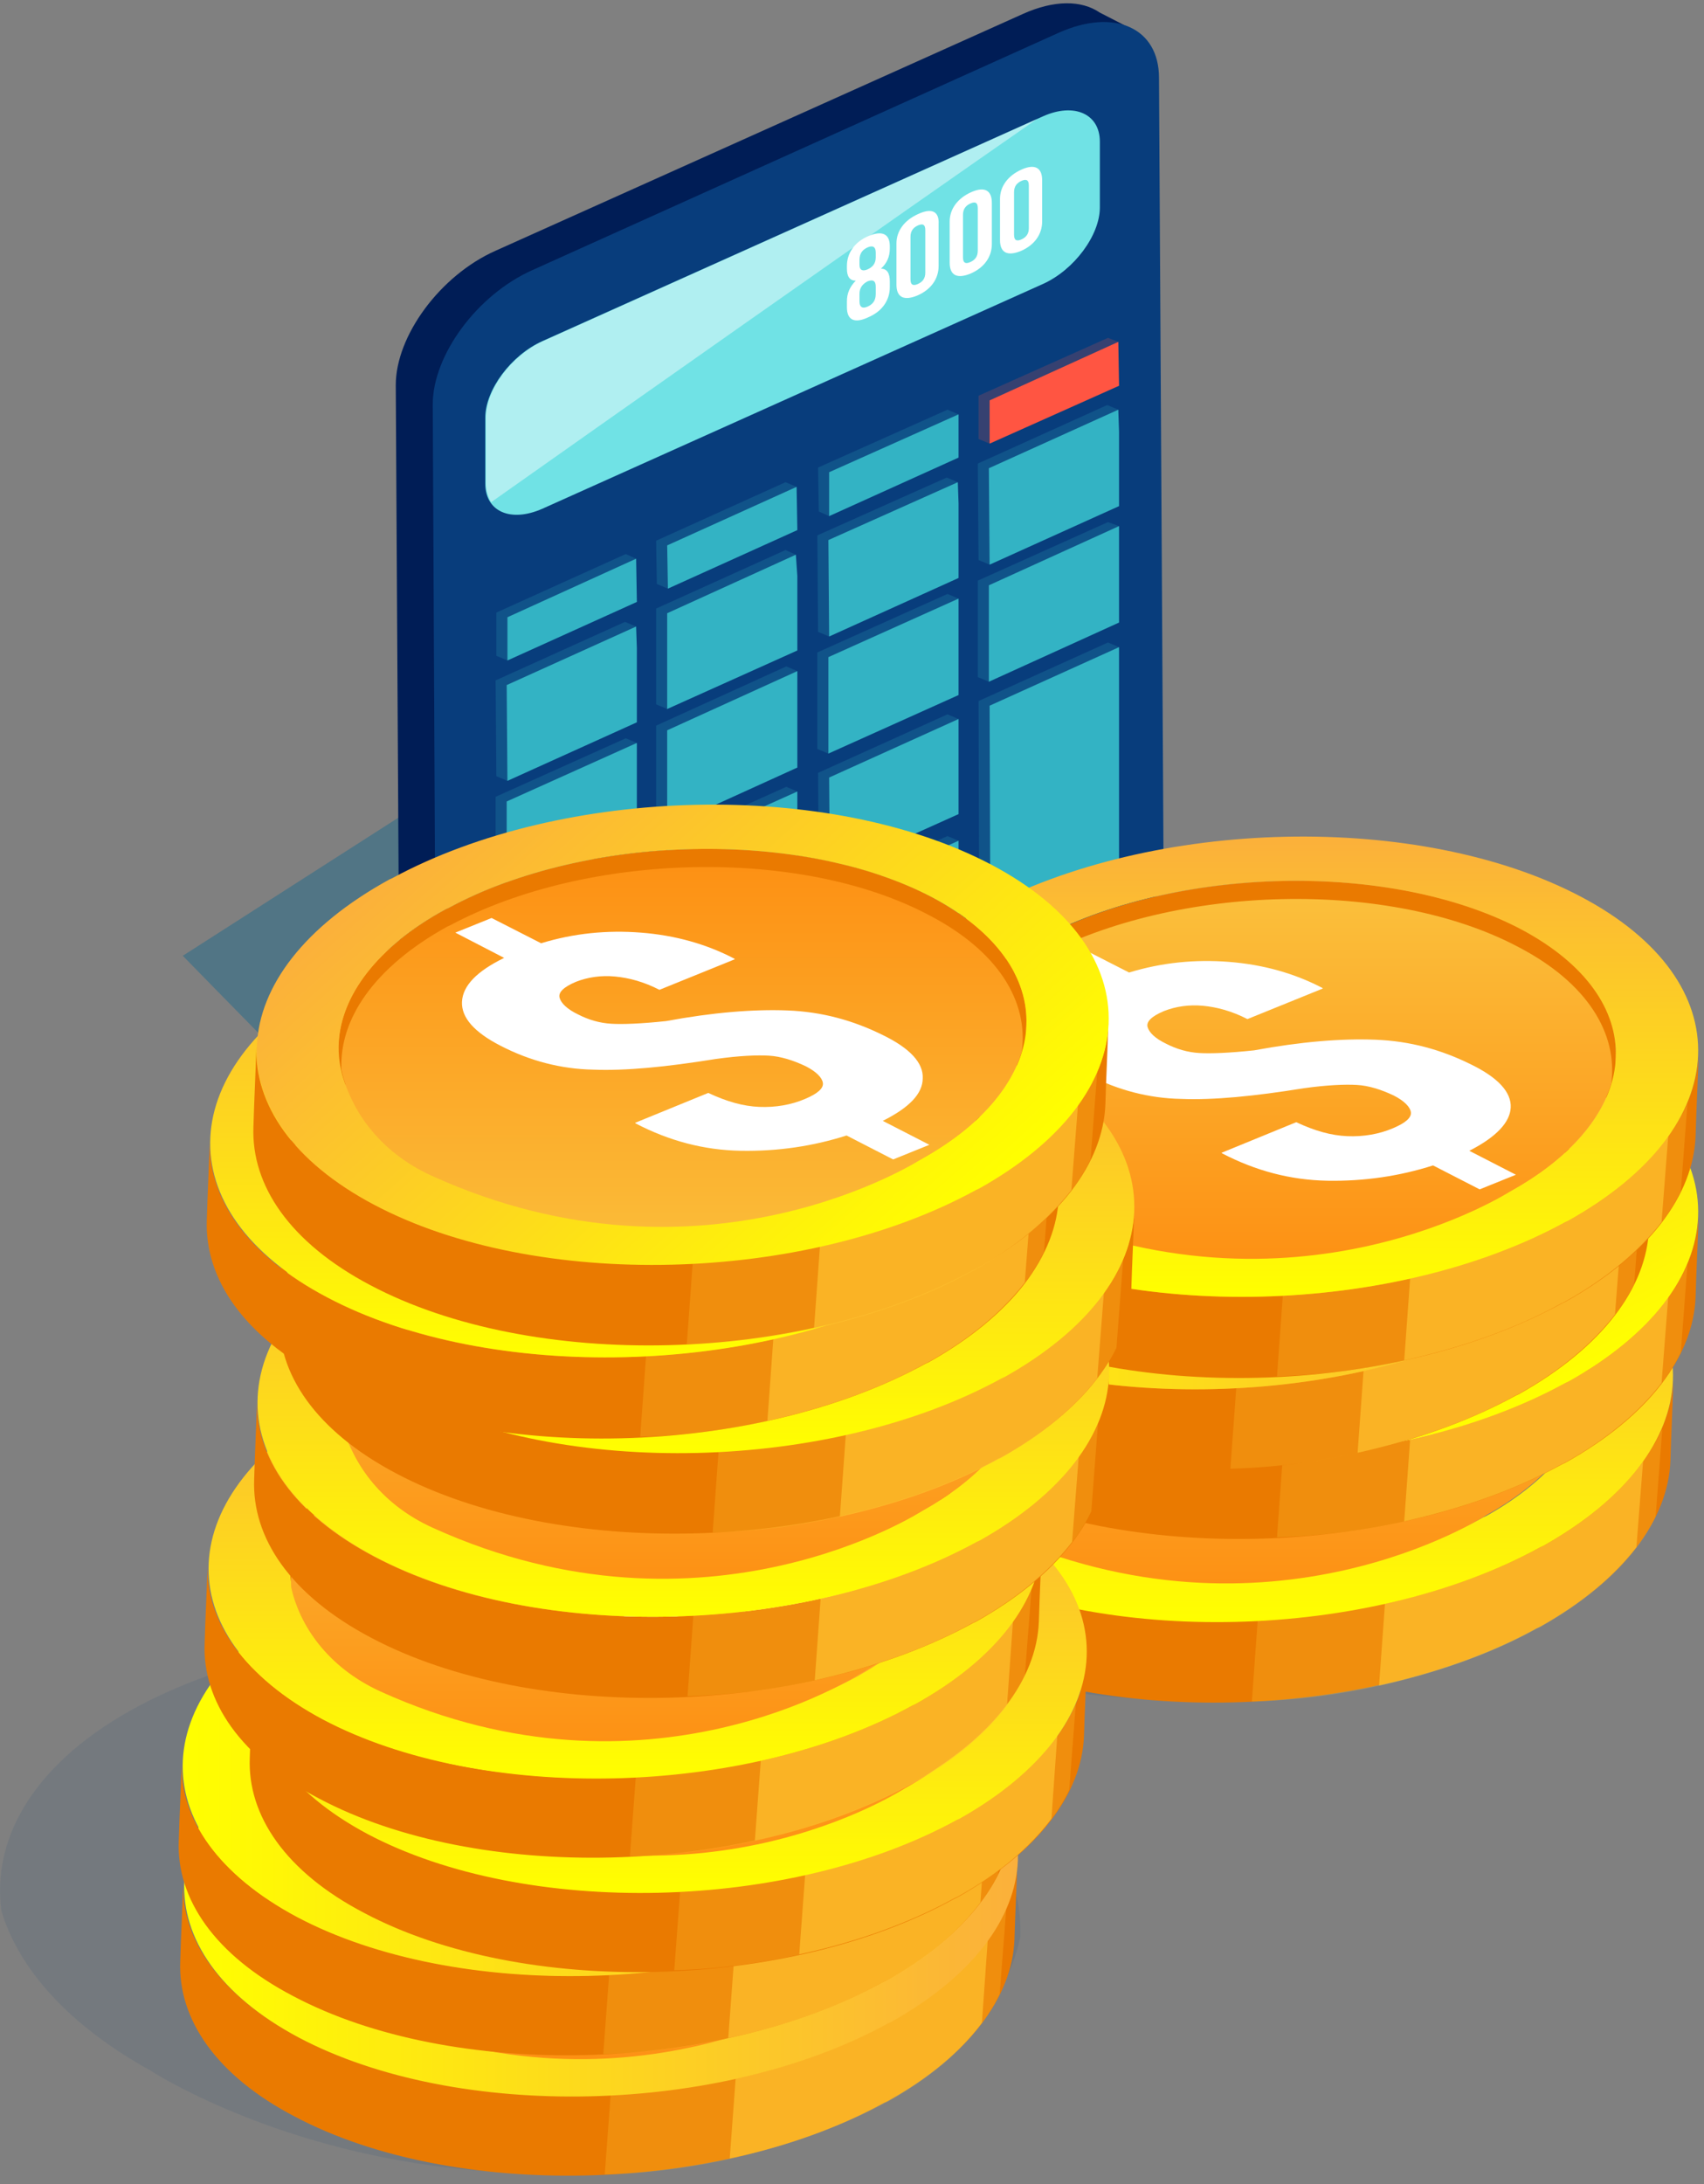<svg width="160" height="205" viewBox="0 0 160 205" fill="none" xmlns="http://www.w3.org/2000/svg">
<rect x="0" y="0" width="160" height="205" fill="#808080" stroke="none"/>
<path opacity="0.37" d="M39.385 112.062C40.566 112.936 55.635 102.51 56.121 102.323L68.343 56.935L17.164 89.711C17.164 89.711 38.135 111.188 39.385 112.062Z" fill="#00638E"/>
<path d="M96.048 1.308L46.536 23.533C41.328 25.843 37.161 31.525 37.161 36.145L37.578 108.441C37.578 110.314 38.272 111.75 39.383 112.624L43.55 114.872L96.395 90.461C101.603 88.151 105.769 82.469 105.769 77.849L106.672 2.931L103.27 1.183C101.533 -0.003 98.964 -0.003 96.048 1.308Z" fill="#001D56"/>
<path d="M99.451 3.056L50.009 25.344C44.801 27.654 40.634 33.335 40.634 37.955L40.981 110.251C40.981 114.934 45.148 116.807 50.356 114.434L99.868 92.209C107.298 89.524 109.243 84.342 109.243 79.597L108.826 7.301C108.826 2.619 104.659 0.746 99.451 3.056Z" fill="#083D7C"/>
<path d="M97.925 10.922L50.913 32.024C47.996 33.335 45.566 36.582 45.566 39.204V45.385C45.566 48.007 47.927 49.068 50.913 47.757L97.925 26.655C100.841 25.344 103.272 22.098 103.272 19.475V13.295C103.272 10.672 100.841 9.611 97.925 10.922Z" fill="#70E2E5"/>
<path d="M81.535 22.16C80.216 22.722 79.522 23.783 79.522 24.969V25.219C79.522 25.968 79.799 26.343 80.355 26.343C79.799 26.905 79.522 27.529 79.522 28.278V28.84C79.522 30.026 80.216 30.401 81.535 29.777C82.855 29.215 83.549 28.153 83.549 26.967V26.405C83.549 25.719 83.341 25.219 82.716 25.219C83.271 24.72 83.549 24.095 83.549 23.346V23.096C83.549 21.973 82.855 21.598 81.535 22.16ZM82.23 27.591C82.23 28.278 81.882 28.59 81.466 28.778C81.049 28.965 80.702 28.903 80.702 28.278V27.591C80.702 27.03 80.98 26.655 81.466 26.405C81.952 26.218 82.23 26.343 82.23 26.905V27.591ZM82.23 24.158C82.23 24.782 81.882 25.094 81.466 25.282C81.049 25.469 80.702 25.406 80.702 24.845V24.407C80.702 23.721 81.049 23.409 81.466 23.221C81.882 23.034 82.23 23.096 82.23 23.721V24.158Z" fill="white"/>
<path d="M86.188 20.1C84.938 20.662 84.174 21.66 84.174 22.847V26.718C84.174 27.904 84.868 28.278 86.188 27.716C87.438 27.154 88.132 26.156 88.132 24.969V21.036C88.201 19.85 87.507 19.475 86.188 20.1ZM86.882 25.594C86.882 26.156 86.604 26.468 86.188 26.655C85.771 26.842 85.493 26.78 85.493 26.218V22.222C85.493 21.66 85.771 21.348 86.188 21.161C86.604 20.974 86.882 21.036 86.882 21.598V25.594Z" fill="white"/>
<path d="M91.186 18.04C89.936 18.601 89.172 19.6 89.172 20.787V24.657C89.172 25.843 89.867 26.218 91.186 25.656C92.436 25.094 93.131 24.095 93.131 22.909V19.038C93.131 17.852 92.436 17.478 91.186 18.04ZM91.811 23.534C91.811 24.095 91.533 24.407 91.117 24.595C90.7 24.782 90.422 24.72 90.422 24.158V20.162C90.422 19.6 90.7 19.288 91.117 19.101C91.533 18.913 91.811 18.976 91.811 19.538V23.534Z" fill="white"/>
<path d="M95.911 15.917C94.661 16.479 93.897 17.477 93.897 18.664V22.535C93.897 23.721 94.591 24.095 95.911 23.534C97.161 22.972 97.855 21.973 97.855 20.786V16.916C97.855 15.729 97.161 15.355 95.911 15.917ZM96.605 21.411C96.605 21.973 96.327 22.285 95.911 22.472C95.494 22.659 95.216 22.597 95.216 22.035V18.039C95.216 17.477 95.494 17.165 95.911 16.978C96.327 16.791 96.605 16.853 96.605 17.415V21.411Z" fill="white"/>
<path opacity="0.45" d="M45.636 39.204V45.385C45.636 46.071 45.844 46.633 46.122 47.133C56.191 40.016 84.315 20.224 97.37 11.172L50.983 32.024C47.997 33.398 45.636 36.582 45.636 39.204Z" fill="white"/>
<g opacity="0.57">
<g opacity="0.57">
<path opacity="0.57" d="M61.606 50.754L61.675 54.812L62.717 55.249L74.8 45.697L73.758 45.26L61.606 50.754Z" fill="#33B3C4"/>
<path opacity="0.57" d="M61.605 57.122V66.112L62.647 66.549L74.73 52.065L73.758 51.628L61.605 57.122Z" fill="#33B3C4"/>
<path opacity="0.57" d="M61.605 68.11V77.163L62.647 77.6L74.869 62.99L73.827 62.553L61.605 68.11Z" fill="#33B3C4"/>
<path opacity="0.57" d="M61.605 79.348L61.744 88.275L62.786 88.65L74.869 74.291L73.827 73.854L61.605 79.348Z" fill="#33B3C4"/>
<path opacity="0.57" d="M61.605 90.773V99.888L62.647 100.262L74.869 85.716L73.827 85.279L61.605 90.773Z" fill="#33B3C4"/>
</g>
<g opacity="0.57">
<path opacity="0.57" d="M46.606 57.496V61.555L47.648 61.992L59.731 52.44L58.759 52.002L46.606 57.496Z" fill="#33B3C4"/>
<path opacity="0.57" d="M46.537 63.864L46.606 72.855L47.648 73.292L58.411 63.053L59.73 58.807L58.689 58.37L46.537 63.864Z" fill="#33B3C4"/>
<path opacity="0.57" d="M46.537 74.79V83.843L47.578 84.28L59.8 69.733L58.758 69.296L46.537 74.79Z" fill="#33B3C4"/>
<path opacity="0.57" d="M46.606 86.09L46.676 94.956L47.718 95.393L59.8 81.033L58.759 80.596L46.606 86.09Z" fill="#33B3C4"/>
<path opacity="0.57" d="M46.606 97.515L46.537 106.568L47.578 107.005L59.8 92.458L58.758 92.021L46.606 97.515Z" fill="#33B3C4"/>
</g>
<g opacity="0.57">
<path opacity="0.57" d="M76.813 43.886L76.882 48.007L77.855 48.444L90.007 38.892L88.965 38.455L76.813 43.886Z" fill="#33B3C4"/>
<path opacity="0.57" d="M76.743 50.254L76.813 59.307L77.854 59.744L89.937 45.26L88.895 44.823L76.743 50.254Z" fill="#33B3C4"/>
<path opacity="0.57" d="M76.743 61.242V70.295L77.785 70.732L90.007 56.185L88.965 55.748L76.743 61.242Z" fill="#33B3C4"/>
<path opacity="0.57" d="M76.813 72.543L76.882 81.408L77.924 81.845L90.007 67.486L88.965 67.049L76.813 72.543Z" fill="#33B3C4"/>
<path opacity="0.57" d="M76.813 83.968L76.743 93.02L77.785 93.457L90.007 78.911L88.965 78.474L76.813 83.968Z" fill="#33B3C4"/>
</g>
<g opacity="0.57">
<path opacity="0.57" d="M91.882 37.144V41.202L92.924 41.639L105.006 32.087L104.034 31.712L91.882 37.144Z" fill="#FF5542"/>
<path opacity="0.57" d="M91.812 43.512L91.882 52.564L92.923 53.001L105.006 38.455L103.964 38.018L91.812 43.512Z" fill="#33B3C4"/>
<path opacity="0.57" d="M91.812 54.5V63.552L92.854 63.989L105.075 49.38L104.034 49.006L91.812 54.5Z" fill="#33B3C4"/>
<path opacity="0.57" d="M91.882 65.8L91.951 86.215L92.993 86.652L105.076 60.743L104.034 60.306L91.882 65.8Z" fill="#33B3C4"/>
</g>
</g>
<path d="M62.646 51.191L62.715 55.249L74.868 49.755L74.798 45.697L62.646 51.191Z" fill="#33B3C4"/>
<path d="M62.645 57.559V66.549L74.867 61.055V54.063L74.728 52.065L62.645 57.559Z" fill="#33B3C4"/>
<path d="M62.645 77.6L74.867 72.043V62.99L62.645 68.547V77.6Z" fill="#33B3C4"/>
<path d="M62.784 88.65L74.867 83.219V74.291L62.645 79.785L62.784 88.65Z" fill="#33B3C4"/>
<path d="M62.645 100.263L74.867 94.769V85.716L62.645 91.21V100.263Z" fill="#33B3C4"/>
<path d="M47.648 57.934V61.992L59.8 56.498L59.73 52.44L47.648 57.934Z" fill="#33B3C4"/>
<path d="M47.577 64.302L47.646 73.292L59.798 67.798V60.805L59.729 58.808L47.577 64.302Z" fill="#33B3C4"/>
<path d="M47.577 84.28L59.798 78.786V69.733L47.577 75.227V84.28Z" fill="#33B3C4"/>
<path d="M47.716 95.393L59.799 89.961V81.033L47.647 86.527L47.716 95.393Z" fill="#33B3C4"/>
<path d="M47.577 107.005L59.798 101.511V92.458L47.646 97.952L47.577 107.005Z" fill="#33B3C4"/>
<path d="M77.853 44.323V48.444L90.005 42.95V38.892L77.853 44.323Z" fill="#33B3C4"/>
<path d="M77.783 50.691L77.853 59.744L90.005 54.25V47.258L89.936 45.26L77.783 50.691Z" fill="#33B3C4"/>
<path d="M77.783 70.732L90.005 65.238V56.185L77.783 61.679V70.732Z" fill="#33B3C4"/>
<path d="M77.922 81.845L90.005 76.413V67.486L77.853 72.98L77.922 81.845Z" fill="#33B3C4"/>
<path d="M77.783 93.457L90.005 87.963V78.911L77.853 84.405L77.783 93.457Z" fill="#33B3C4"/>
<path d="M92.923 37.581V41.639L105.075 36.207L105.006 32.087L92.923 37.581Z" fill="#FF5542"/>
<path d="M92.852 43.949L92.921 53.001L105.074 47.507V40.515L105.004 38.455L92.852 43.949Z" fill="#33B3C4"/>
<path d="M92.852 63.989L105.074 58.433V49.38L92.852 54.937V63.989Z" fill="#33B3C4"/>
<path d="M92.991 86.652L105.074 81.158V60.743L92.922 66.237L92.991 86.652Z" fill="#33B3C4"/>
<g opacity="0.3">
<path opacity="0.3" d="M142.056 116.38L141.64 116.193C122.057 105.642 91.225 104.955 72.754 114.757C62.893 120.001 58.518 127.181 59.49 134.361C61.157 139.917 65.879 145.286 73.795 149.781C73.795 149.781 104.905 170.009 144.14 152.279C152.056 148.72 154.834 142.789 156.014 137.357C156.431 130.053 152.611 122.186 142.056 116.38Z" fill="#003D75"/>
</g>
<path d="M140.529 117.753C128.377 111.323 108.03 111.76 95.114 118.752L94.837 118.877C88.309 122.436 84.976 127.056 84.767 131.551C84.698 132.8 84.698 134.111 84.629 135.359C84.559 136.608 84.559 137.919 84.49 139.168C84.698 134.673 88.031 130.115 94.559 126.494L94.837 126.369C107.753 119.377 128.03 118.94 140.251 125.37C146.362 128.617 149.279 132.925 149.07 137.357C149.14 134.797 149.279 132.3 149.348 129.74C149.556 125.308 146.64 120.938 140.529 117.753Z" fill="#FDA014"/>
<path d="M140.529 117.753C128.377 111.323 108.03 111.76 95.114 118.752L94.837 118.877C88.309 122.436 84.976 127.056 84.767 131.551C84.698 132.8 84.698 134.111 84.629 135.359C84.559 136.608 84.559 137.919 84.49 139.168C84.698 134.673 88.031 130.115 94.559 126.494L94.837 126.369C107.753 119.377 128.03 118.94 140.251 125.37C146.362 128.617 149.279 132.925 149.07 137.357C149.14 134.797 149.279 132.3 149.348 129.74C149.556 125.308 146.64 120.938 140.529 117.753Z" fill="#EA7A00"/>
<path d="M144.904 145.036L144.626 145.161C128.585 153.964 103.308 154.588 88.1 146.535C80.531 142.539 76.92 137.17 77.129 131.676C77.059 134.236 76.92 136.733 76.851 139.293C76.642 144.787 80.253 150.156 87.823 154.151C103.03 162.205 128.307 161.581 144.348 152.778L144.626 152.653C152.542 148.22 156.639 142.602 156.847 137.108C156.917 134.548 157.056 132.051 157.125 129.491C156.847 135.047 152.75 140.604 144.904 145.036Z" fill="#EA7A00"/>
<path opacity="0.27" d="M144.904 145.099L144.626 145.224C139.21 148.22 124.905 150.967 118.099 152.029L117.544 159.708C128.932 159.396 138.863 155.9 144.348 152.84L144.626 152.715C150.043 149.656 153.654 146.098 155.459 142.352L156.084 134.111C154.279 138.044 150.598 141.852 144.904 145.099Z" fill="#FFC431"/>
<path opacity="0.69" d="M144.904 145.099L144.627 145.224C140.321 147.596 135.321 149.344 130.044 150.53L129.488 158.209C134.835 157.023 139.905 155.275 144.279 152.84L144.557 152.715C148.585 150.468 151.571 147.908 153.654 145.224L154.279 137.17C152.265 139.979 149.14 142.726 144.904 145.099Z" fill="#FFC431"/>
<path d="M146.083 114.694C130.944 106.703 105.876 107.265 89.835 115.943L89.557 116.068C73.516 124.871 72.891 138.543 88.099 146.597C103.307 154.651 128.583 154.027 144.624 145.224L144.902 145.099C160.665 136.233 161.221 122.686 146.083 114.694ZM139.555 142.289L139.277 142.414C126.361 149.532 105.876 150.031 93.585 143.538C81.293 137.045 81.849 125.995 94.765 118.877L95.043 118.752C107.959 111.76 128.236 111.323 140.458 117.754C152.749 124.184 152.263 135.172 139.555 142.289Z" fill="url(#paint0_linear)"/>
<path d="M140.25 119.377C128.167 112.946 108.099 113.446 95.252 120.313L94.974 120.438C88.1 124.247 84.836 129.116 85.044 133.861C85.808 137.42 88.447 141.54 93.585 143.85C119.209 155.462 139.556 142.227 139.556 142.227C144.694 139.355 147.819 135.796 148.93 132.175C149.555 127.493 146.708 122.811 140.25 119.377Z" fill="url(#paint1_linear)"/>
<path d="M135.113 132.8C135.113 131.364 134.002 130.115 131.849 128.991H131.71L125.461 132.238C126.641 132.862 127.197 133.486 127.266 134.048C127.266 134.61 126.78 135.172 125.808 135.672C124.766 136.233 123.794 136.483 122.891 136.421C121.988 136.358 121.086 136.171 120.252 135.734C119.489 135.297 119.072 134.86 119.072 134.361C119.072 133.861 119.419 133.112 120.252 132.051C122.266 130.053 123.377 128.367 123.586 126.931C123.794 125.495 122.752 124.184 120.53 123.06C118.447 121.999 116.155 121.5 113.517 121.562C110.878 121.624 108.239 122.249 105.6 123.435L102.059 121.562L99.073 123.123L102.614 124.996C100.253 126.432 98.934 127.93 98.587 129.491C98.239 131.052 99.42 132.425 102.059 133.736L102.198 133.799L108.378 130.552C107.058 129.865 106.434 129.179 106.503 128.492C106.642 127.805 107.267 127.181 108.447 126.557C109.489 125.995 110.461 125.745 111.433 125.745C112.406 125.745 113.308 125.932 114.072 126.369C115.044 126.869 115.461 127.368 115.461 127.868C115.461 128.367 115.044 129.116 114.211 130.115C112.197 132.238 111.086 133.923 110.878 135.297C110.669 136.671 111.642 137.919 113.864 139.105C115.878 140.167 118.239 140.604 121.016 140.541C123.794 140.416 126.502 139.792 129.141 138.606L132.891 140.541L135.877 138.98L132.127 136.983C134.141 135.609 135.113 134.236 135.113 132.8Z" fill="white"/>
<path d="M142.892 102.333C130.74 95.902 110.393 96.339 97.477 103.332L97.199 103.457C90.672 107.015 87.339 111.635 87.13 116.13C87.061 117.379 87.061 118.69 86.991 119.939C86.922 121.187 86.922 122.498 86.853 123.747C87.061 119.252 90.394 114.694 96.921 111.073L97.199 110.948C110.115 103.956 130.392 103.519 142.614 109.95C148.725 113.196 151.641 117.504 151.433 121.936C151.503 119.377 151.641 116.879 151.711 114.32C151.919 109.95 149.003 105.579 142.892 102.333Z" fill="#FDA014"/>
<path d="M142.892 102.333C130.74 95.902 110.393 96.339 97.477 103.332L97.199 103.457C90.672 107.015 87.339 111.635 87.13 116.13C87.061 117.379 87.061 118.69 86.991 119.939C86.922 121.187 86.922 122.498 86.853 123.747C87.061 119.252 90.394 114.694 96.921 111.073L97.199 110.948C110.115 103.956 130.392 103.519 142.614 109.95C148.725 113.196 151.641 117.504 151.433 121.936C151.503 119.377 151.641 116.879 151.711 114.32C151.919 109.95 149.003 105.579 142.892 102.333Z" fill="#EA7A00"/>
<path d="M147.266 129.678L146.989 129.803C130.948 138.606 105.671 139.23 90.463 131.176C82.894 127.181 79.283 121.812 79.491 116.318C79.422 118.877 79.283 121.375 79.214 123.934C79.005 129.428 82.616 134.797 90.185 138.793C105.393 146.847 130.67 146.223 146.711 137.42L146.989 137.295C154.905 132.862 159.002 127.243 159.21 121.749C159.28 119.189 159.419 116.692 159.488 114.132C159.21 119.626 155.113 125.245 147.266 129.678Z" fill="#EA7A00"/>
<path opacity="0.27" d="M147.267 129.678L146.989 129.803C141.573 132.8 127.268 135.547 120.462 136.608L119.907 144.287C131.295 143.975 141.225 140.479 146.711 137.42L146.989 137.295C152.405 134.236 156.016 130.677 157.822 126.931L158.447 118.69C156.641 122.686 152.961 126.494 147.267 129.678Z" fill="#FFC431"/>
<path opacity="0.69" d="M147.267 129.678L146.989 129.803C142.684 132.175 137.684 133.923 132.407 135.11L131.851 142.789C137.198 141.603 142.267 139.855 146.642 137.42L146.92 137.295C150.947 135.047 153.933 132.488 156.017 129.803L156.642 121.749C154.628 124.621 151.503 127.306 147.267 129.678Z" fill="#FFC431"/>
<path d="M148.446 99.274C133.308 91.282 108.239 91.844 92.198 100.522L91.92 100.647C75.879 109.45 75.254 123.123 90.462 131.176C105.67 139.23 130.947 138.606 146.988 129.803L147.265 129.678C163.029 120.875 163.584 107.327 148.446 99.274ZM141.918 126.869L141.641 126.993C128.724 134.111 108.239 134.61 95.948 128.117C83.657 121.624 84.212 110.574 97.129 103.457L97.406 103.332C110.322 96.339 130.599 95.902 142.821 102.333C155.112 108.826 154.626 119.751 141.918 126.869Z" fill="url(#paint2_linear)"/>
<path d="M142.613 104.019C130.53 97.588 110.461 98.088 97.615 104.955L97.337 105.08C90.462 108.888 87.198 113.758 87.407 118.503C88.171 122.061 90.809 126.182 95.948 128.492C121.572 140.104 141.918 126.869 141.918 126.869C147.057 123.997 150.182 120.438 151.293 116.817C151.918 112.135 149.071 107.452 142.613 104.019Z" fill="url(#paint3_linear)"/>
<path d="M137.683 103.894L133.03 106.266C129.975 105.392 126.85 105.08 123.656 105.267C120.462 105.517 117.545 106.329 114.906 107.702L114.837 107.764L121.92 110.636C123.378 109.887 124.767 109.45 126.086 109.388C127.406 109.263 128.656 109.45 129.767 109.887C130.947 110.387 131.433 110.886 131.294 111.386C131.156 111.885 130.6 112.447 129.558 112.946C128.586 113.446 127.545 113.758 126.433 113.82C125.322 113.883 123.586 113.82 121.295 113.571C116.92 112.821 113.101 112.447 109.906 112.572C106.712 112.697 103.726 113.446 100.948 114.882C98.379 116.193 97.129 117.566 97.199 118.94C97.268 120.376 98.518 121.687 101.018 122.935L96.643 125.183L100.046 126.557L104.421 124.309C107.545 125.37 110.809 125.807 114.351 125.745C117.823 125.682 121.086 124.808 124.211 123.185L124.281 123.123L117.267 120.251C115.601 121.125 114.003 121.562 112.476 121.562C110.948 121.624 109.559 121.375 108.17 120.813C106.99 120.313 106.434 119.814 106.504 119.314C106.573 118.815 107.129 118.253 108.101 117.754C109.281 117.192 110.392 116.817 111.573 116.755C112.754 116.692 114.42 116.755 116.573 117.067C121.225 117.816 125.045 118.128 128.1 118.066C131.156 117.941 134.072 117.192 136.78 115.818C139.28 114.57 140.461 113.196 140.391 111.698C140.322 110.199 139.002 108.826 136.433 107.577L141.016 105.205L137.683 103.894Z" fill="white"/>
<path d="M138.516 95.902C126.364 89.472 106.017 89.909 93.101 96.901L92.823 97.026C86.296 100.585 82.963 105.205 82.754 109.7C82.685 110.948 82.685 112.26 82.615 113.508C82.546 114.757 82.546 116.068 82.477 117.317C82.685 112.821 86.018 108.264 92.546 104.643L92.823 104.518C105.739 97.526 126.016 97.089 138.238 103.519C144.349 106.766 147.266 111.073 147.057 115.506C147.127 112.946 147.266 110.449 147.335 107.889C147.543 103.519 144.627 99.149 138.516 95.902Z" fill="#FDA014"/>
<path d="M138.516 95.902C126.364 89.472 106.017 89.909 93.101 96.901L92.823 97.026C86.296 100.585 82.963 105.205 82.754 109.7C82.685 110.948 82.685 112.26 82.615 113.508C82.546 114.757 82.546 116.068 82.477 117.317C82.685 112.821 86.018 108.264 92.546 104.643L92.823 104.518C105.739 97.526 126.016 97.089 138.238 103.519C144.349 106.766 147.266 111.073 147.057 115.506C147.127 112.946 147.266 110.449 147.335 107.889C147.543 103.519 144.627 99.149 138.516 95.902Z" fill="#EA7A00"/>
<path d="M142.89 123.248L142.613 123.372C126.572 132.175 101.295 132.8 86.087 124.746C78.518 120.75 74.907 115.381 75.115 109.887C75.046 112.447 74.907 114.944 74.838 117.504C74.629 122.998 78.24 128.367 85.809 132.363C101.017 140.416 126.294 139.792 142.335 130.989L142.613 130.864C150.529 126.432 154.626 120.813 154.834 115.319C154.904 112.759 155.043 110.262 155.112 107.702C154.834 113.196 150.737 118.815 142.89 123.248Z" fill="#EA7A00"/>
<path opacity="0.27" d="M142.891 123.248L142.613 123.372C137.197 126.369 122.892 129.116 116.086 130.178L115.531 137.857C126.919 137.545 136.849 134.048 142.335 130.989L142.613 130.864C148.029 127.805 151.64 124.246 153.446 120.501L154.071 112.26C152.265 116.255 148.585 120.064 142.891 123.248Z" fill="#FFC431"/>
<path opacity="0.69" d="M142.891 123.248L142.613 123.372C138.308 125.745 133.308 127.493 128.031 128.679L127.475 136.358C132.822 135.172 137.891 133.424 142.266 130.989L142.544 130.864C146.572 128.617 149.558 126.057 151.641 123.372L152.266 115.319C150.182 118.191 147.127 120.875 142.891 123.248Z" fill="#FFC431"/>
<path d="M144.069 92.843C128.931 84.852 103.863 85.414 87.822 94.092L87.544 94.217C71.503 103.02 70.878 116.692 86.086 124.746C101.293 132.8 126.57 132.175 142.611 123.373L142.889 123.248C158.652 114.445 159.208 100.897 144.069 92.843ZM137.542 120.438L137.264 120.563C124.348 127.68 103.863 128.18 91.572 121.687C79.28 115.194 79.836 104.143 92.752 97.026L93.03 96.901C105.946 89.909 126.223 89.472 138.445 95.902C150.666 102.395 150.25 113.321 137.542 120.438Z" fill="url(#paint4_linear)"/>
<path d="M138.237 97.588C126.154 91.158 106.085 91.657 93.239 98.525L92.961 98.649C86.086 102.458 82.823 107.327 83.031 112.072C83.795 115.631 86.433 119.751 91.572 122.061C117.196 133.674 137.542 120.438 137.542 120.438C142.681 117.566 145.806 114.008 146.917 110.387C147.542 105.704 144.695 101.022 138.237 97.588Z" fill="url(#paint5_linear)"/>
<path d="M133.307 97.463L128.654 99.835C125.599 98.961 122.474 98.649 119.28 98.837C116.086 99.086 113.169 99.898 110.53 101.271L110.461 101.334L117.544 104.206C119.002 103.457 120.391 103.02 121.71 102.957C123.03 102.832 124.28 103.02 125.391 103.457C126.571 103.956 127.057 104.455 126.918 104.955C126.78 105.454 126.224 106.016 125.182 106.516C124.21 107.015 123.169 107.327 122.058 107.39C120.946 107.452 119.21 107.39 116.919 107.14C112.544 106.391 108.725 106.016 105.53 106.141C102.336 106.266 99.35 107.015 96.573 108.451C94.003 109.762 92.753 111.136 92.823 112.509C92.892 113.945 94.142 115.256 96.642 116.505L92.267 118.752L95.67 120.126L100.045 117.878C103.169 118.94 106.433 119.377 109.975 119.314C113.447 119.252 116.71 118.378 119.835 116.755L119.905 116.692L112.891 113.82C111.225 114.694 109.627 115.131 108.1 115.131C106.572 115.194 105.183 114.944 103.794 114.382C102.614 113.883 102.058 113.383 102.128 112.884C102.197 112.384 102.753 111.822 103.725 111.323C104.905 110.761 106.017 110.387 107.197 110.324C108.378 110.262 110.044 110.324 112.197 110.636C116.849 111.385 120.669 111.698 123.724 111.635C126.78 111.51 129.696 110.761 132.404 109.388C134.904 108.139 136.085 106.765 136.015 105.267C135.946 103.769 134.626 102.395 132.057 101.147L136.64 98.774L133.307 97.463Z" fill="white"/>
<path d="M142.892 87.224C130.74 80.794 110.393 81.231 97.477 88.223L97.199 88.348C90.672 91.907 87.339 96.527 87.13 101.022C87.061 102.27 87.061 103.581 86.991 104.83C86.922 106.079 86.922 107.39 86.853 108.638C87.061 104.143 90.394 99.586 96.921 95.965L97.199 95.84C110.115 88.848 130.392 88.41 142.614 94.841C148.725 98.088 151.641 102.395 151.433 106.828C151.503 104.268 151.641 101.771 151.711 99.211C151.919 94.841 149.003 90.471 142.892 87.224Z" fill="#FDA014"/>
<path d="M142.892 87.224C130.74 80.794 110.393 81.231 97.477 88.223L97.199 88.348C90.672 91.907 87.339 96.527 87.13 101.022C87.061 102.27 87.061 103.581 86.991 104.83C86.922 106.079 86.922 107.39 86.853 108.638C87.061 104.143 90.394 99.586 96.921 95.965L97.199 95.84C110.115 88.848 130.392 88.41 142.614 94.841C148.725 98.088 151.641 102.395 151.433 106.828C151.503 104.268 151.641 101.771 151.711 99.211C151.919 94.841 149.003 90.471 142.892 87.224Z" fill="#EA7A00"/>
<path d="M147.266 114.57L146.989 114.694C130.948 123.497 105.671 124.122 90.463 116.068C82.894 112.072 79.283 106.703 79.491 101.209C79.422 103.769 79.283 106.266 79.214 108.826C79.005 114.32 82.616 119.689 90.185 123.685C105.393 131.738 130.67 131.114 146.711 122.311L146.989 122.186C154.905 117.754 159.002 112.135 159.21 106.641C159.28 104.081 159.419 101.584 159.488 99.024C159.21 104.518 155.113 110.137 147.266 114.57Z" fill="#EA7A00"/>
<path opacity="0.27" d="M147.267 114.57L146.989 114.694C141.573 117.691 127.268 120.438 120.462 121.499L119.907 129.179C131.295 128.866 141.225 125.37 146.711 122.311L146.989 122.186C152.405 119.127 156.016 115.568 157.822 111.823L158.447 103.582C156.641 107.515 152.961 111.386 147.267 114.57Z" fill="#FFC431"/>
<path opacity="0.69" d="M147.267 114.57L146.989 114.694C142.684 117.067 137.684 118.815 132.407 120.001L131.851 127.68C137.198 126.494 142.267 124.746 146.642 122.311L146.92 122.186C150.947 119.939 153.933 117.379 156.017 114.694L156.642 106.641C154.558 109.513 151.503 112.197 147.267 114.57Z" fill="#FFC431"/>
<path d="M148.446 84.165C133.308 76.174 108.239 76.736 92.198 85.414L91.92 85.539C75.879 94.341 75.254 108.014 90.462 116.068C105.67 124.122 130.947 123.497 146.988 114.694L147.265 114.569C163.029 105.767 163.584 92.156 148.446 84.165ZM141.918 111.76L141.641 111.885C128.724 119.002 108.239 119.502 95.948 113.009C83.657 106.516 84.212 95.465 97.129 88.348L97.406 88.223C110.322 81.231 130.599 80.794 142.821 87.224C155.043 93.717 154.626 104.643 141.918 111.76Z" fill="url(#paint6_linear)"/>
<path d="M142.613 88.91C130.53 82.479 110.461 82.979 97.615 89.846L97.337 89.971C90.462 93.78 87.198 98.649 87.407 103.394C88.171 106.953 90.809 111.073 95.948 113.383C121.572 124.996 141.918 111.76 141.918 111.76C147.057 108.888 150.182 105.33 151.293 101.708C151.918 97.026 149.071 92.281 142.613 88.91Z" fill="url(#paint7_linear)"/>
<path d="M141.851 103.956C141.921 102.52 140.671 101.147 138.102 99.898C135.324 98.524 132.407 97.713 129.144 97.588C125.949 97.463 122.13 97.775 117.755 98.587C115.394 98.837 113.658 98.899 112.617 98.837C111.505 98.774 110.464 98.462 109.492 97.963C108.45 97.463 107.895 96.901 107.756 96.402C107.617 95.902 108.103 95.403 109.283 94.903C110.394 94.466 111.644 94.279 112.964 94.404C114.283 94.529 115.672 94.903 117.13 95.653L124.213 92.781L124.144 92.718C121.505 91.345 118.589 90.533 115.394 90.283C112.2 90.034 109.075 90.346 106.02 91.282L101.367 88.91L97.964 90.283L102.548 92.656C99.978 93.904 98.659 95.278 98.589 96.776C98.52 98.275 99.77 99.648 102.2 100.897C104.978 102.333 107.895 103.082 110.88 103.144C113.936 103.269 117.755 102.895 122.408 102.145C124.63 101.833 126.297 101.771 127.408 101.833C128.519 101.896 129.699 102.27 130.88 102.832C131.852 103.332 132.407 103.894 132.477 104.393C132.546 104.892 131.991 105.392 130.81 105.891C129.491 106.453 128.033 106.703 126.505 106.641C124.977 106.578 123.449 106.141 121.713 105.33L114.7 108.201L114.769 108.264C117.894 109.887 121.158 110.761 124.63 110.824C128.102 110.886 131.435 110.386 134.56 109.388L138.935 111.635L142.338 110.262L137.963 108.014C140.532 106.703 141.782 105.33 141.851 103.956Z" fill="white"/>
<g opacity="0.3">
<path opacity="0.3" d="M80.879 161.706L80.463 161.518C61.297 151.155 31.159 150.53 13.104 160.082C3.452 165.202 -0.784 172.257 0.119 179.311C1.716 184.743 6.369 190.05 14.146 194.358C14.146 194.358 44.561 214.211 82.963 196.792C90.671 193.296 94.629 187.178 95.809 181.809C96.087 174.691 91.157 167.387 80.879 161.706Z" fill="#003D75"/>
</g>
<path d="M79.351 163.017C67.407 156.711 47.616 157.148 34.908 163.953L34.631 164.078C28.242 167.574 24.978 172.069 24.77 176.44C24.701 177.688 24.701 178.937 24.631 180.186C24.562 181.434 24.562 182.683 24.492 183.932C24.631 179.561 27.964 175.066 34.353 171.57L34.631 171.445C47.269 164.64 67.129 164.203 79.073 170.509C85.045 173.693 87.892 177.938 87.754 182.246C87.823 179.749 87.962 177.251 88.031 174.754C88.17 170.446 85.323 166.201 79.351 163.017Z" fill="#FDA014"/>
<path d="M79.351 163.017C67.407 156.711 47.616 157.148 34.908 163.953L34.631 164.078C28.242 167.574 24.978 172.069 24.77 176.44C24.701 177.688 24.701 178.937 24.631 180.186C24.562 181.434 24.562 182.683 24.492 183.932C24.631 179.561 27.964 175.066 34.353 171.57L34.631 171.445C47.269 164.64 67.129 164.203 79.073 170.509C85.045 173.693 87.892 177.938 87.754 182.246C87.823 179.749 87.962 177.251 88.031 174.754C88.17 170.446 85.323 166.201 79.351 163.017Z" fill="#EA7A00"/>
<path d="M83.587 189.738L83.309 189.863C67.616 198.478 42.894 199.103 27.964 191.174C20.604 187.24 16.993 181.996 17.201 176.627C17.131 179.124 16.993 181.622 16.923 184.119C16.715 189.488 20.256 194.795 27.687 198.666C42.547 206.532 67.338 205.97 83.032 197.354L83.309 197.23C91.017 192.922 95.045 187.428 95.253 182.059C95.323 179.561 95.462 177.064 95.531 174.567C95.323 179.936 91.365 185.43 83.587 189.738Z" fill="#EA7A00"/>
<path opacity="0.27" d="M83.588 189.8L83.31 189.925C78.032 192.859 64.005 195.544 57.339 196.605L56.783 204.097C67.963 203.785 77.616 200.351 83.032 197.417L83.31 197.292C88.587 194.358 92.129 190.799 93.865 187.178L94.49 179.062C92.823 182.933 89.212 186.678 83.588 189.8Z" fill="#FFC431"/>
<path opacity="0.69" d="M83.587 189.8L83.31 189.925C79.074 192.235 74.213 193.983 69.074 195.107L68.519 202.599C73.796 201.475 78.727 199.727 83.032 197.354L83.31 197.23C87.268 195.044 90.184 192.547 92.198 189.863L92.754 181.996C90.809 184.806 87.754 187.49 83.587 189.8Z" fill="#FFC431"/>
<path d="M84.837 160.02C70.046 152.154 45.464 152.715 29.77 161.206L29.492 161.331C13.799 169.947 13.174 183.307 28.034 191.236C42.895 199.103 67.685 198.541 83.379 189.925L83.657 189.8C99.073 181.184 99.628 167.886 84.837 160.02ZM78.449 187.053L78.24 187.178C65.602 194.108 45.533 194.607 33.589 188.239C21.576 181.871 22.131 171.071 34.77 164.078L35.048 163.953C47.686 157.148 67.546 156.711 79.49 163.017C91.295 169.385 90.809 180.061 78.449 187.053Z" fill="url(#paint8_linear)"/>
<path d="M79.072 164.64C67.267 158.397 47.615 158.834 35.046 165.577L34.769 165.701C28.033 169.385 24.838 174.192 25.047 178.812C25.811 182.308 28.38 186.304 33.449 188.614C58.517 199.977 78.378 186.991 78.378 186.991C83.447 184.181 86.433 180.685 87.544 177.126C88.169 172.631 85.391 168.011 79.072 164.64Z" fill="url(#paint9_linear)"/>
<path d="M74.075 177.751C74.075 176.377 72.964 175.129 70.88 174.067H70.742L64.631 177.251C65.811 177.876 66.367 178.437 66.367 178.999C66.367 179.561 65.881 180.123 64.908 180.623C63.867 181.184 62.964 181.372 62.061 181.372C61.159 181.309 60.256 181.122 59.492 180.685C58.728 180.31 58.312 179.873 58.312 179.374C58.312 178.874 58.659 178.125 59.423 177.126C61.436 175.191 62.478 173.505 62.686 172.132C62.895 170.758 61.853 169.447 59.7 168.323C57.687 167.262 55.395 166.763 52.826 166.888C50.256 166.95 47.687 167.574 45.118 168.698L41.645 166.888L38.729 168.448L42.201 170.259C39.91 171.632 38.59 173.131 38.312 174.629C37.965 176.127 39.146 177.501 41.715 178.812L41.854 178.874L47.895 175.69C46.576 175.004 45.951 174.317 46.09 173.693C46.229 173.068 46.854 172.382 48.034 171.82C49.076 171.258 50.048 171.008 50.951 171.008C51.923 171.008 52.756 171.195 53.59 171.632C54.492 172.132 54.978 172.631 54.978 173.068C54.978 173.568 54.562 174.317 53.798 175.253C51.784 177.314 50.742 178.999 50.534 180.31C50.326 181.621 51.298 182.87 53.451 183.994C55.395 184.993 57.756 185.492 60.395 185.367C63.103 185.243 65.742 184.618 68.38 183.432L71.992 185.305L74.908 183.744L71.228 181.809C73.103 180.498 74.075 179.187 74.075 177.751Z" fill="white"/>
<path d="M79.212 151.717C67.268 145.411 47.478 145.848 34.77 152.653L34.492 152.778C28.103 156.274 24.84 160.769 24.631 165.14C24.562 166.388 24.562 167.637 24.492 168.885C24.423 170.134 24.423 171.383 24.354 172.631C24.492 168.261 27.826 163.766 34.214 160.27L34.492 160.145C47.13 153.34 66.991 152.903 78.935 159.208C84.907 162.393 87.754 166.638 87.615 170.946C87.684 168.448 87.823 165.951 87.893 163.454C88.031 159.146 85.184 154.901 79.212 151.717Z" fill="#FDA014"/>
<path d="M79.212 151.717C67.268 145.411 47.478 145.848 34.77 152.653L34.492 152.778C28.103 156.274 24.84 160.769 24.631 165.14C24.562 166.388 24.562 167.637 24.492 168.885C24.423 170.134 24.423 171.383 24.354 172.631C24.492 168.261 27.826 163.766 34.214 160.27L34.492 160.145C47.13 153.34 66.991 152.903 78.935 159.208C84.907 162.393 87.754 166.638 87.615 170.946C87.684 168.448 87.823 165.951 87.893 163.454C88.031 159.146 85.184 154.901 79.212 151.717Z" fill="#EA7A00"/>
<path d="M83.448 178.438L83.171 178.562C67.477 187.178 42.756 187.802 27.826 179.873C20.465 175.94 16.854 170.696 17.062 165.327C16.993 167.824 16.854 170.321 16.785 172.819C16.576 178.188 20.118 183.495 27.548 187.365C42.408 195.232 67.199 194.67 82.893 186.054L83.171 185.929C90.879 181.622 94.906 176.128 95.115 170.758C95.184 168.261 95.323 165.764 95.392 163.266C95.184 168.636 91.226 174.13 83.448 178.438Z" fill="#EA7A00"/>
<path opacity="0.27" d="M83.449 178.5L83.171 178.625C77.894 181.559 63.866 184.244 57.2 185.305L56.645 192.797C67.825 192.485 77.477 189.051 82.893 186.117L83.171 185.992C88.449 183.058 91.99 179.499 93.726 175.878L94.351 167.762C92.685 171.632 89.074 175.378 83.449 178.5Z" fill="#FFC431"/>
<path opacity="0.69" d="M83.449 178.5L83.171 178.625C78.935 180.935 74.074 182.683 68.935 183.807L68.38 191.298C73.657 190.175 78.588 188.427 82.893 186.054L83.171 185.929C87.129 183.744 90.046 181.247 92.059 178.562L92.615 170.696C90.671 173.505 87.615 176.19 83.449 178.5Z" fill="#FFC431"/>
<path d="M84.699 148.72C69.907 140.853 45.325 141.415 29.631 149.906L29.354 150.031C13.66 158.647 13.035 172.007 27.895 179.936C42.756 187.802 67.546 187.24 83.24 178.625L83.518 178.5C98.934 169.884 99.49 156.586 84.699 148.72ZM78.31 175.753L78.102 175.878C65.463 182.808 45.395 183.307 33.451 176.939C21.437 170.571 21.993 159.77 34.631 152.778L34.909 152.653C47.547 145.848 67.408 145.411 79.352 151.717C91.157 158.022 90.671 168.761 78.31 175.753Z" fill="url(#paint10_linear)"/>
<path d="M78.933 153.34C67.128 147.097 47.477 147.534 34.908 154.276L34.63 154.401C27.894 158.085 24.7 162.892 24.908 167.512C25.672 171.008 28.241 175.004 33.31 177.314C58.379 188.676 78.239 175.69 78.239 175.69C83.308 172.881 86.294 169.385 87.405 165.826C88.03 161.269 85.253 156.711 78.933 153.34Z" fill="url(#paint11_linear)"/>
<path d="M74.144 153.277L69.561 155.587C66.575 154.713 63.519 154.401 60.394 154.651C57.269 154.901 54.422 155.65 51.853 157.023L51.783 157.086L58.658 159.895C60.047 159.146 61.436 158.771 62.755 158.647C64.005 158.522 65.255 158.709 66.366 159.146C67.547 159.583 68.033 160.083 67.894 160.582C67.755 161.081 67.2 161.581 66.158 162.08C65.186 162.58 64.213 162.83 63.102 162.954C62.061 163.017 60.325 162.954 58.033 162.705C53.728 161.955 50.047 161.643 46.923 161.768C43.798 161.893 40.881 162.642 38.173 164.016C35.673 165.264 34.423 166.638 34.492 168.011C34.562 169.385 35.742 170.696 38.242 171.945L33.937 174.13L37.27 175.503L41.576 173.318C44.631 174.317 47.825 174.816 51.228 174.754C54.631 174.692 57.825 173.818 60.88 172.257L60.95 172.194L54.075 169.385C52.408 170.196 50.881 170.633 49.422 170.696C47.964 170.758 46.575 170.509 45.256 169.947C44.075 169.51 43.589 169.01 43.659 168.448C43.728 167.949 44.214 167.449 45.187 166.95C46.298 166.388 47.478 166.014 48.589 165.951C49.7 165.889 51.367 165.951 53.52 166.263C58.033 167.012 61.783 167.325 64.769 167.262C67.755 167.2 70.602 166.451 73.31 165.077C75.741 163.828 76.921 162.517 76.852 161.081C76.782 159.646 75.463 158.272 72.963 157.086L77.477 154.776L74.144 153.277Z" fill="white"/>
<path d="M85.88 143.913C73.936 137.607 54.145 138.044 41.437 144.849L41.16 144.974C34.771 148.47 31.507 152.965 31.299 157.336C31.229 158.584 31.229 159.833 31.16 161.081C31.09 162.33 31.09 163.579 31.021 164.827C31.16 160.457 34.493 155.962 40.882 152.466L41.16 152.341C53.798 145.536 73.658 145.099 85.602 151.404C91.574 154.589 94.421 158.834 94.282 163.142C94.352 160.644 94.491 158.147 94.56 155.65C94.699 151.342 91.852 147.034 85.88 143.913Z" fill="#FDA014"/>
<path d="M85.88 143.913C73.936 137.607 54.145 138.044 41.437 144.849L41.16 144.974C34.771 148.47 31.507 152.965 31.299 157.336C31.229 158.584 31.229 159.833 31.16 161.081C31.09 162.33 31.09 163.579 31.021 164.827C31.16 160.457 34.493 155.962 40.882 152.466L41.16 152.341C53.798 145.536 73.658 145.099 85.602 151.404C91.574 154.589 94.421 158.834 94.282 163.142C94.352 160.644 94.491 158.147 94.56 155.65C94.699 151.342 91.852 147.034 85.88 143.913Z" fill="#EA7A00"/>
<path d="M90.116 170.633L89.838 170.758C74.144 179.374 49.423 179.998 34.493 172.069C27.132 168.136 23.521 162.892 23.73 157.523C23.66 160.02 23.521 162.517 23.452 165.015C23.244 170.384 26.785 175.69 34.215 179.561C49.076 187.428 73.867 186.866 89.56 178.25L89.838 178.125C97.546 173.818 101.574 168.324 101.782 162.954C101.852 160.457 101.99 157.96 102.06 155.463C101.852 160.832 97.824 166.326 90.116 170.633Z" fill="#EA7A00"/>
<path opacity="0.27" d="M90.116 170.634L89.839 170.758C84.561 173.693 70.534 176.377 63.867 177.439L63.312 184.93C74.492 184.618 84.144 181.185 89.561 178.25L89.839 178.125C95.116 175.191 98.658 171.632 100.394 168.011L101.019 159.895C99.352 163.766 95.741 167.512 90.116 170.634Z" fill="#FFC431"/>
<path opacity="0.69" d="M90.116 170.633L89.838 170.758C85.603 173.068 80.742 174.816 75.603 175.94L75.047 183.432C80.325 182.308 85.255 180.56 89.561 178.188L89.838 178.063C93.797 175.878 96.713 173.38 98.727 170.696L99.282 162.829C97.338 165.701 94.283 168.323 90.116 170.633Z" fill="#FFC431"/>
<path d="M91.297 140.916C76.506 133.049 51.923 133.611 36.23 142.102L35.952 142.227C20.258 150.843 19.633 164.203 34.493 172.132C49.354 179.998 74.145 179.436 89.838 170.821L90.116 170.696C105.532 162.018 106.088 148.72 91.297 140.916ZM84.908 167.886L84.7 168.011C72.061 174.941 51.993 175.441 40.049 169.073C28.035 162.705 28.591 151.904 41.229 144.912L41.507 144.787C54.145 137.982 74.006 137.545 85.95 143.85C97.755 150.218 97.338 160.957 84.908 167.886Z" fill="url(#paint12_linear)"/>
<path d="M85.601 145.536C73.796 139.292 54.144 139.729 41.575 146.472L41.297 146.597C34.562 150.281 31.367 155.088 31.576 159.708C32.339 163.204 34.909 167.2 39.978 169.51C65.046 180.872 84.907 167.886 84.907 167.886C89.976 165.077 92.962 161.581 94.073 158.022C94.698 153.465 91.92 148.845 85.601 145.536Z" fill="url(#paint13_linear)"/>
<path d="M80.811 145.411L76.228 147.721C73.242 146.847 70.187 146.535 67.062 146.785C63.937 147.034 61.09 147.783 58.52 149.157L58.451 149.219L65.326 152.029C66.715 151.28 68.103 150.905 69.423 150.78C70.673 150.655 71.923 150.843 73.034 151.28C74.214 151.717 74.7 152.216 74.561 152.716C74.422 153.215 73.867 153.714 72.825 154.214C71.853 154.713 70.881 154.963 69.77 155.088C68.728 155.15 66.992 155.088 64.701 154.838C60.395 154.089 56.715 153.777 53.59 153.902C50.465 154.027 47.549 154.776 44.84 156.149C42.34 157.398 41.091 158.771 41.16 160.145C41.23 161.518 42.41 162.829 44.91 164.078L40.605 166.263L43.938 167.637L48.243 165.452C51.298 166.451 54.493 166.95 57.895 166.888C61.298 166.825 64.492 165.951 67.548 164.39L67.617 164.328L60.742 161.518C59.076 162.33 57.548 162.767 56.09 162.829C54.632 162.892 53.243 162.642 51.923 162.08C50.743 161.643 50.257 161.144 50.326 160.582C50.396 160.082 50.882 159.583 51.854 159.084C52.965 158.522 54.146 158.147 55.257 158.085C56.368 158.022 58.034 158.085 60.187 158.397C64.701 159.146 68.451 159.458 71.437 159.396C74.422 159.333 77.27 158.584 79.978 157.211C82.408 155.962 83.589 154.651 83.519 153.215C83.45 151.779 82.13 150.406 79.631 149.219L84.144 146.909L80.811 145.411Z" fill="white"/>
<path d="M81.642 133.174C69.699 126.869 49.908 127.306 37.2 134.111L36.922 134.236C30.534 137.732 27.27 142.227 27.061 146.597C26.992 147.846 26.992 149.094 26.923 150.343C26.853 151.592 26.853 152.84 26.784 154.089C26.923 149.719 30.256 145.224 36.644 141.727L36.922 141.603C49.56 134.798 69.421 134.36 81.365 140.666C87.337 143.85 90.184 148.096 90.045 152.403C90.114 149.906 90.253 147.409 90.323 144.911C90.462 140.604 87.615 136.358 81.642 133.174Z" fill="#FDA014"/>
<path d="M81.642 133.174C69.699 126.869 49.908 127.306 37.2 134.111L36.922 134.236C30.534 137.732 27.27 142.227 27.061 146.597C26.992 147.846 26.992 149.094 26.923 150.343C26.853 151.592 26.853 152.84 26.784 154.089C26.923 149.719 30.256 145.224 36.644 141.727L36.922 141.603C49.56 134.798 69.421 134.36 81.365 140.666C87.337 143.85 90.184 148.096 90.045 152.403C90.114 149.906 90.253 147.409 90.323 144.911C90.462 140.604 87.615 136.358 81.642 133.174Z" fill="#EA7A00"/>
<path d="M85.879 159.895L85.601 160.02C69.907 168.636 45.186 169.26 30.256 161.331C22.895 157.398 19.284 152.154 19.492 146.784C19.423 149.282 19.284 151.779 19.215 154.276C19.006 159.645 22.548 164.952 29.978 168.823C44.839 176.689 69.629 176.127 85.323 167.512L85.601 167.387C93.309 163.079 97.337 157.585 97.545 152.216C97.614 149.719 97.753 147.222 97.823 144.724C97.614 150.093 93.656 155.587 85.879 159.895Z" fill="#EA7A00"/>
<path opacity="0.27" d="M85.949 159.958L85.671 160.082C80.394 163.017 66.367 165.701 59.7 166.763L59.145 174.254C70.325 173.942 79.977 170.509 85.393 167.574L85.671 167.449C90.949 164.515 94.49 160.956 96.226 157.335L96.851 149.219C95.115 153.09 91.504 156.836 85.949 159.958Z" fill="#FFC431"/>
<path opacity="0.69" d="M85.949 159.958L85.671 160.083C81.435 162.393 76.574 164.141 71.435 165.264L70.88 172.756C76.157 171.632 81.088 169.884 85.393 167.512L85.671 167.387C89.629 165.202 92.546 162.705 94.559 160.02L95.115 152.154C93.101 154.963 90.046 157.648 85.949 159.958Z" fill="#FFC431"/>
<path d="M87.128 130.177C72.337 122.311 47.755 122.873 32.061 131.364L31.783 131.489C16.09 140.104 15.464 153.465 30.325 161.393C45.185 169.26 69.976 168.698 85.67 160.082L85.948 159.957C101.364 151.342 101.919 138.044 87.128 130.177ZM80.74 157.21L80.531 157.335C67.893 164.265 47.824 164.765 35.88 158.397C23.867 152.029 24.422 141.228 37.061 134.236L37.339 134.111C49.977 127.306 69.837 126.869 81.781 133.174C93.586 139.48 93.1 150.218 80.74 157.21Z" fill="url(#paint14_linear)"/>
<path d="M81.364 134.798C69.559 128.554 49.907 128.991 37.338 135.734L37.06 135.859C30.324 139.542 27.13 144.35 27.338 148.97C28.102 152.466 30.671 156.461 35.741 158.771C60.809 170.134 80.669 157.148 80.669 157.148C85.739 154.339 88.725 150.843 89.836 147.284C90.46 142.726 87.683 138.169 81.364 134.798Z" fill="url(#paint15_linear)"/>
<path d="M80.6 149.531C80.67 148.158 79.42 146.784 76.92 145.536C74.212 144.162 71.295 143.413 68.171 143.288C65.046 143.163 61.296 143.476 57.06 144.225C54.768 144.474 53.102 144.537 51.991 144.474C50.949 144.412 49.907 144.1 48.935 143.6C47.963 143.101 47.338 142.602 47.199 142.102C47.06 141.603 47.546 141.103 48.727 140.666C49.838 140.229 51.018 140.042 52.338 140.167C53.657 140.292 54.977 140.666 56.435 141.415L63.31 138.606L63.24 138.543C60.671 137.232 57.824 136.421 54.699 136.171C51.574 135.921 48.519 136.233 45.532 137.107L40.949 134.797L37.616 136.109L42.13 138.419C39.63 139.667 38.311 140.978 38.241 142.414C38.172 143.85 39.352 145.224 41.783 146.41C44.491 147.783 47.338 148.533 50.324 148.595C53.31 148.72 57.06 148.345 61.574 147.596C63.726 147.284 65.323 147.222 66.504 147.284C67.615 147.346 68.726 147.721 69.906 148.283C70.879 148.782 71.434 149.282 71.434 149.781C71.504 150.281 70.948 150.78 69.837 151.28C68.518 151.841 67.129 152.029 65.671 152.029C64.212 151.966 62.615 151.529 61.018 150.718L54.143 153.527L54.213 153.59C57.268 155.213 60.462 156.024 63.865 156.087C67.268 156.149 70.531 155.712 73.517 154.651L77.823 156.836L81.156 155.463L76.851 153.277C79.351 152.216 80.6 150.905 80.6 149.531Z" fill="white"/>
<path d="M87.612 117.254C75.46 110.824 55.114 111.261 42.197 118.253L41.92 118.378C35.392 121.937 32.059 126.556 31.851 131.052C31.781 132.3 31.781 133.611 31.712 134.86C31.642 136.109 31.642 137.42 31.573 138.668C31.781 134.173 35.114 129.616 41.642 125.995L41.92 125.87C54.836 118.877 75.113 118.44 87.334 124.871C93.445 128.117 96.362 132.425 96.153 136.858C96.223 134.298 96.362 131.801 96.431 129.241C96.57 124.871 93.653 120.501 87.612 117.254Z" fill="#FDA014"/>
<path d="M87.612 117.254C75.46 110.824 55.114 111.261 42.197 118.253L41.92 118.378C35.392 121.937 32.059 126.556 31.851 131.052C31.781 132.3 31.781 133.611 31.712 134.86C31.642 136.109 31.642 137.42 31.573 138.668C31.781 134.173 35.114 129.616 41.642 125.995L41.92 125.87C54.836 118.877 75.113 118.44 87.334 124.871C93.445 128.117 96.362 132.425 96.153 136.858C96.223 134.298 96.362 131.801 96.431 129.241C96.57 124.871 93.653 120.501 87.612 117.254Z" fill="#EA7A00"/>
<path d="M91.917 144.599L91.639 144.724C75.598 153.527 50.321 154.151 35.114 146.098C27.544 142.102 23.933 136.733 24.142 131.239C24.072 133.799 23.933 136.296 23.864 138.856C23.656 144.35 27.267 149.719 34.836 153.714C50.043 161.768 75.32 161.144 91.361 152.341L91.639 152.216C99.555 147.783 103.652 142.165 103.861 136.671C103.93 134.111 104.069 131.614 104.138 129.054C103.93 134.548 99.833 140.167 91.917 144.599Z" fill="#EA7A00"/>
<path opacity="0.27" d="M91.917 144.599L91.639 144.724C86.223 147.721 71.918 150.468 65.113 151.529L64.557 159.208C75.945 158.896 85.876 155.4 91.362 152.341L91.639 152.216C97.056 149.157 100.667 145.598 102.472 141.852L103.097 133.611C101.361 137.607 97.681 141.415 91.917 144.599Z" fill="#FFC431"/>
<path opacity="0.69" d="M91.918 144.599L91.64 144.724C87.334 147.097 82.335 148.845 77.057 150.031L76.501 157.71C81.849 156.524 86.918 154.776 91.293 152.341L91.57 152.216C95.598 149.969 98.584 147.409 100.667 144.724L101.292 136.671C99.278 139.542 96.153 142.227 91.918 144.599Z" fill="#FFC431"/>
<path d="M93.165 114.195C78.027 106.203 52.959 106.765 36.918 115.443L36.64 115.568C20.599 124.371 19.974 138.044 35.182 146.098C50.389 154.151 75.666 153.527 91.707 144.724L91.985 144.599C107.679 135.796 108.304 122.249 93.165 114.195ZM86.638 141.79L86.36 141.915C73.444 149.032 52.959 149.531 40.668 143.039C28.377 136.546 28.932 125.495 41.848 118.378L42.126 118.253C55.042 111.261 75.319 110.823 87.541 117.254C99.763 123.747 99.276 134.673 86.638 141.79Z" fill="url(#paint16_linear)"/>
<path d="M87.333 118.94C75.25 112.509 55.182 113.009 42.335 119.876L42.057 120.001C35.182 123.809 31.919 128.679 32.127 133.424C32.891 136.983 35.53 141.103 40.668 143.413C66.292 155.026 86.639 141.79 86.639 141.79C91.777 138.918 94.902 135.359 96.013 131.738C96.638 127.056 93.791 122.374 87.333 118.94Z" fill="url(#paint17_linear)"/>
<path d="M82.196 132.3C82.196 130.864 81.085 129.616 78.932 128.492H78.793L72.543 131.738C73.724 132.363 74.28 132.987 74.349 133.549C74.349 134.111 73.863 134.673 72.891 135.172C71.849 135.734 70.877 135.984 69.974 135.921C69.071 135.859 68.169 135.672 67.335 135.235C66.572 134.797 66.155 134.36 66.155 133.861C66.155 133.362 66.502 132.612 67.335 131.551C69.349 129.553 70.46 127.868 70.669 126.432C70.877 124.996 69.835 123.685 67.613 122.561C65.53 121.499 63.238 121 60.6 121.062C57.961 121.125 55.322 121.749 52.683 122.935L49.142 121.062L46.156 122.623L49.697 124.496C47.336 125.932 46.017 127.431 45.67 128.991C45.322 130.552 46.503 131.926 49.142 133.237L49.281 133.299L55.461 130.053C54.142 129.366 53.517 128.679 53.586 127.992C53.725 127.306 54.35 126.681 55.53 126.057C56.572 125.495 57.544 125.245 58.516 125.245C59.489 125.245 60.391 125.433 61.155 125.87C62.127 126.369 62.544 126.869 62.544 127.368C62.544 127.868 62.127 128.617 61.294 129.616C59.28 131.738 58.169 133.424 57.961 134.798C57.752 136.171 58.725 137.42 60.947 138.606C62.961 139.667 65.322 140.104 68.099 140.042C70.877 139.917 73.585 139.293 76.224 138.106L79.974 140.042L82.96 138.481L79.21 136.483C81.154 135.172 82.196 133.736 82.196 132.3Z" fill="white"/>
<path d="M89.972 101.896C77.82 95.465 57.474 95.902 44.558 102.895L44.28 103.02C37.752 106.578 34.419 111.198 34.211 115.693C34.141 116.942 34.141 118.253 34.072 119.502C34.002 120.75 34.002 122.061 33.933 123.31C34.141 118.815 37.475 114.257 44.002 110.636L44.28 110.511C57.196 103.519 77.473 103.082 89.695 109.513C95.805 112.759 98.722 117.067 98.514 121.5C98.583 118.94 98.722 116.443 98.791 113.883C98.93 109.45 96.014 105.142 89.972 101.896Z" fill="#FDA014"/>
<path d="M89.972 101.896C77.82 95.465 57.474 95.902 44.558 102.895L44.28 103.02C37.752 106.578 34.419 111.198 34.211 115.693C34.141 116.942 34.141 118.253 34.072 119.502C34.002 120.75 34.002 122.061 33.933 123.31C34.141 118.815 37.475 114.257 44.002 110.636L44.28 110.511C57.196 103.519 77.473 103.082 89.695 109.513C95.805 112.759 98.722 117.067 98.514 121.5C98.583 118.94 98.722 116.443 98.791 113.883C98.93 109.45 96.014 105.142 89.972 101.896Z" fill="#EA7A00"/>
<path d="M94.277 129.179L93.999 129.304C77.958 138.106 52.682 138.731 37.474 130.677C29.905 126.681 26.294 121.312 26.502 115.818C26.433 118.378 26.294 120.875 26.224 123.435C26.016 128.929 29.627 134.298 37.196 138.294C52.404 146.347 77.68 145.723 93.722 136.92L93.999 136.795C101.916 132.363 106.013 126.744 106.221 121.25C106.29 118.69 106.429 116.193 106.499 113.633C106.29 119.19 102.193 124.808 94.277 129.179Z" fill="#EA7A00"/>
<path opacity="0.27" d="M94.278 129.241L94 129.366C88.583 132.363 74.278 135.11 67.473 136.171L66.918 143.85C78.306 143.538 88.236 140.042 93.722 136.983L94 136.858C99.416 133.799 103.027 130.24 104.833 126.494L105.458 118.253C103.722 122.186 100.041 126.057 94.278 129.241Z" fill="#FFC431"/>
<path opacity="0.69" d="M94.278 129.241L94 129.366C89.695 131.738 84.695 133.486 79.417 134.673L78.862 142.352C84.209 141.166 89.278 139.417 93.653 136.983L93.931 136.858C97.958 134.61 100.944 132.05 103.027 129.366L103.652 121.312C101.639 124.122 98.514 126.869 94.278 129.241Z" fill="#FFC431"/>
<path d="M95.526 98.837C80.388 90.845 55.319 91.407 39.278 100.085L39.001 100.21C22.959 109.013 22.334 122.686 37.542 130.739C52.75 138.793 78.027 138.169 94.068 129.366L94.345 129.241C110.039 120.438 110.664 106.828 95.526 98.837ZM88.998 126.432L88.721 126.556C75.805 133.674 55.319 134.173 43.028 127.68C30.737 121.187 31.292 110.137 44.209 103.02L44.486 102.895C57.403 95.902 77.679 95.465 89.901 101.896C102.123 108.326 101.637 119.314 88.998 126.432Z" fill="url(#paint18_linear)"/>
<path d="M89.693 103.581C77.611 97.151 57.542 97.65 44.695 104.518L44.417 104.643C37.543 108.451 34.279 113.321 34.487 118.066C35.251 121.624 37.89 125.745 43.029 128.055C68.653 139.667 88.999 126.432 88.999 126.432C94.138 123.56 97.263 120.001 98.374 116.38C98.999 111.698 96.151 106.953 89.693 103.581Z" fill="url(#paint19_linear)"/>
<path d="M84.764 103.457L80.111 105.829C77.056 104.955 73.931 104.643 70.736 104.83C67.542 105.08 64.626 105.892 61.987 107.265L61.917 107.327L69 110.199C70.459 109.45 71.847 109.013 73.167 108.951C74.486 108.826 75.736 109.013 76.847 109.45C78.028 109.95 78.514 110.449 78.375 110.948C78.236 111.448 77.681 112.01 76.639 112.509C75.667 113.009 74.625 113.321 73.514 113.383C72.403 113.446 70.667 113.383 68.375 113.134C64.001 112.384 60.181 112.01 56.987 112.135C53.793 112.26 50.807 113.009 48.029 114.445C45.46 115.756 44.21 117.129 44.279 118.503C44.349 119.939 45.599 121.25 48.099 122.498L43.724 124.746L47.126 126.119L51.501 123.872C54.626 124.933 57.89 125.37 61.431 125.308C64.903 125.245 68.167 124.371 71.292 122.748L71.361 122.686L64.348 119.814C62.681 120.688 61.084 121.125 59.556 121.125C58.029 121.187 56.64 120.938 55.251 120.376C54.07 119.876 53.515 119.377 53.584 118.877C53.654 118.378 54.209 117.816 55.181 117.317C56.362 116.755 57.473 116.38 58.654 116.318C59.834 116.255 61.501 116.318 63.653 116.63C68.306 117.379 72.125 117.691 75.181 117.629C78.236 117.504 81.153 116.755 83.861 115.381C86.361 114.132 87.541 112.759 87.472 111.261C87.402 109.762 86.083 108.389 83.514 107.14L88.097 104.768L84.764 103.457Z" fill="white"/>
<path d="M83.168 92.906C71.016 86.475 50.67 86.912 37.754 93.905L37.476 94.029C30.948 97.588 27.615 102.208 27.407 106.703C27.337 107.952 27.337 109.263 27.268 110.511C27.198 111.76 27.198 113.071 27.129 114.32C27.337 109.825 30.67 105.267 37.198 101.646L37.476 101.521C50.392 94.529 70.669 94.092 82.891 100.522C89.001 103.769 91.918 108.077 91.71 112.509C91.779 109.95 91.918 107.452 91.987 104.893C92.196 100.522 89.21 96.152 83.168 92.906Z" fill="#FDA014"/>
<path d="M83.168 92.906C71.016 86.475 50.67 86.912 37.754 93.905L37.476 94.029C30.948 97.588 27.615 102.208 27.407 106.703C27.337 107.952 27.337 109.263 27.268 110.511C27.198 111.76 27.198 113.071 27.129 114.32C27.337 109.825 30.67 105.267 37.198 101.646L37.476 101.521C50.392 94.529 70.669 94.092 82.891 100.522C89.001 103.769 91.918 108.077 91.71 112.509C91.779 109.95 91.918 107.452 91.987 104.893C92.196 100.522 89.21 96.152 83.168 92.906Z" fill="#EA7A00"/>
<path d="M87.473 120.251L87.195 120.376C71.154 129.179 45.877 129.803 30.67 121.749C23.101 117.754 19.49 112.384 19.698 106.89C19.628 109.45 19.49 111.947 19.42 114.507C19.212 120.001 22.823 125.37 30.392 129.366C45.6 137.42 70.876 136.795 86.917 127.992L87.195 127.868C95.111 123.435 99.208 117.816 99.417 112.322C99.486 109.762 99.625 107.265 99.695 104.705C99.486 110.199 95.389 115.818 87.473 120.251Z" fill="#EA7A00"/>
<path opacity="0.27" d="M87.473 120.251L87.195 120.376C81.779 123.373 67.474 126.12 60.669 127.181L60.113 134.86C71.502 134.548 81.432 131.052 86.918 127.993L87.195 127.868C92.612 124.808 96.223 121.25 98.028 117.504L98.653 109.263C96.917 113.196 93.237 117.067 87.473 120.251Z" fill="#FFC431"/>
<path opacity="0.69" d="M87.474 120.251L87.196 120.376C82.891 122.748 77.891 124.496 72.613 125.682L72.058 133.362C77.405 132.175 82.474 130.427 86.849 127.992L87.126 127.868C91.154 125.62 94.14 123.06 96.223 120.376L96.848 112.322C94.835 115.194 91.71 117.878 87.474 120.251Z" fill="#FFC431"/>
<path d="M88.722 89.847C73.583 81.855 48.515 82.417 32.474 91.095L32.196 91.22C16.155 100.023 15.53 113.695 30.738 121.749C45.946 129.803 71.222 129.179 87.263 120.376L87.541 120.251C103.235 111.448 103.86 97.838 88.722 89.847ZM82.194 117.441L81.916 117.566C69 124.684 48.515 125.183 36.224 118.69C23.933 112.197 24.488 101.147 37.404 94.029L37.682 93.904C50.598 86.912 70.875 86.475 83.097 92.906C95.319 99.399 94.832 110.324 82.194 117.441Z" fill="url(#paint20_linear)"/>
<path d="M82.889 94.591C70.806 88.161 50.738 88.66 37.891 95.528L37.613 95.653C30.739 99.461 27.475 104.331 27.683 109.076C28.447 112.634 31.086 116.755 36.224 119.065C61.848 130.677 82.195 117.441 82.195 117.441C87.334 114.57 90.458 111.011 91.569 107.39C92.194 102.707 89.347 97.963 82.889 94.591Z" fill="url(#paint21_linear)"/>
<path d="M77.959 94.466L73.307 96.839C70.251 95.965 67.126 95.653 63.932 95.84C60.738 96.09 57.821 96.901 55.183 98.275L55.113 98.337L62.196 101.209C63.654 100.46 65.043 100.023 66.363 99.96C67.682 99.836 68.932 100.023 70.043 100.46C71.224 100.959 71.71 101.459 71.571 101.958C71.432 102.458 70.876 103.02 69.835 103.519C68.863 104.019 67.821 104.331 66.71 104.393C65.599 104.456 63.863 104.393 61.571 104.143C57.196 103.394 53.377 103.02 50.183 103.144C46.989 103.269 44.002 104.019 41.225 105.455C38.656 106.766 37.406 108.139 37.475 109.513C37.544 110.949 38.794 112.26 41.294 113.508L36.919 115.756L40.322 117.129L44.697 114.882C47.822 115.943 51.086 116.38 54.627 116.318C58.099 116.255 61.363 115.381 64.488 113.758L64.557 113.696L57.544 110.824C55.877 111.698 54.28 112.135 52.752 112.135C51.224 112.197 49.836 111.947 48.447 111.386C47.266 110.886 46.711 110.387 46.78 109.887C46.85 109.388 47.405 108.826 48.377 108.326C49.558 107.765 50.669 107.39 51.849 107.327C53.03 107.265 54.697 107.327 56.849 107.64C61.502 108.389 65.321 108.701 68.376 108.639C71.432 108.514 74.348 107.765 77.057 106.391C79.557 105.142 80.737 103.769 80.668 102.27C80.598 100.772 79.279 99.398 76.71 98.15L81.293 95.778L77.959 94.466Z" fill="white"/>
<path d="M87.544 84.228C75.392 77.797 55.046 78.234 42.129 85.226L41.852 85.351C35.324 88.91 31.991 93.53 31.783 98.025C31.713 99.274 31.713 100.585 31.644 101.833C31.574 103.082 31.574 104.393 31.505 105.642C31.713 101.147 35.046 96.589 41.574 92.968L41.852 92.843C54.768 85.851 75.045 85.414 87.266 91.844C93.377 95.091 96.294 99.398 96.085 103.831C96.155 101.271 96.294 98.774 96.363 96.215C96.572 91.782 93.586 87.474 87.544 84.228Z" fill="#FDA014"/>
<path d="M87.544 84.228C75.392 77.797 55.046 78.234 42.129 85.226L41.852 85.351C35.324 88.91 31.991 93.53 31.783 98.025C31.713 99.274 31.713 100.585 31.644 101.833C31.574 103.082 31.574 104.393 31.505 105.642C31.713 101.147 35.046 96.589 41.574 92.968L41.852 92.843C54.768 85.851 75.045 85.414 87.266 91.844C93.377 95.091 96.294 99.398 96.085 103.831C96.155 101.271 96.294 98.774 96.363 96.215C96.572 91.782 93.586 87.474 87.544 84.228Z" fill="#EA7A00"/>
<path d="M91.849 111.51L91.571 111.635C75.53 120.438 50.253 121.062 35.046 113.009C27.477 109.013 23.866 103.644 24.074 98.15C24.004 100.71 23.866 103.207 23.796 105.767C23.588 111.261 27.199 116.63 34.768 120.625C49.976 128.679 75.252 128.055 91.293 119.252L91.571 119.127C99.487 114.757 103.584 109.138 103.793 103.644C103.862 101.084 104.001 98.587 104.071 96.027C103.862 101.521 99.765 107.14 91.849 111.51Z" fill="#EA7A00"/>
<path opacity="0.27" d="M91.849 111.573L91.572 111.698C86.155 114.694 71.85 117.441 65.045 118.503L64.489 126.182C75.878 125.87 85.808 122.374 91.294 119.314L91.572 119.19C96.988 116.13 100.599 112.572 102.404 108.826L103.029 100.585C101.293 104.518 97.613 108.389 91.849 111.573Z" fill="#FFC431"/>
<path opacity="0.69" d="M91.85 111.573L91.572 111.698C87.266 114.07 82.267 115.818 76.989 117.004L76.434 124.684C81.781 123.497 86.85 121.749 91.225 119.314L91.502 119.19C95.53 116.942 98.516 114.382 100.599 111.698L101.224 103.644C99.21 106.453 96.155 109.2 91.85 111.573Z" fill="#FFC431"/>
<path d="M93.098 81.168C77.959 73.177 52.891 73.739 36.85 82.417L36.572 82.542C20.531 91.345 19.906 105.017 35.114 113.071C50.322 121.125 75.598 120.501 91.639 111.698L91.917 111.573C107.68 102.77 108.236 89.16 93.098 81.168ZM86.57 108.763L86.292 108.888C73.446 116.005 52.96 116.505 40.669 110.012C28.378 103.519 28.934 92.406 41.85 85.351L42.127 85.227C55.044 78.234 75.321 77.797 87.542 84.228C99.695 90.658 99.278 101.646 86.57 108.763Z" fill="url(#paint22_linear)"/>
<path d="M87.265 85.913C75.182 79.483 55.114 79.982 42.267 86.85L41.989 86.975C35.115 90.783 31.851 95.653 32.059 100.397C32.823 103.956 35.462 108.077 40.6 110.387C66.224 121.999 86.571 108.763 86.571 108.763C91.71 105.891 94.834 102.333 95.945 98.712C96.57 93.967 93.723 89.284 87.265 85.913Z" fill="url(#paint23_linear)"/>
<path d="M86.641 101.209C86.71 99.773 85.46 98.4 82.891 97.151C80.114 95.778 77.197 94.966 73.933 94.841C70.739 94.716 66.92 95.028 62.545 95.84C60.184 96.09 58.448 96.152 57.406 96.09C56.295 96.027 55.253 95.715 54.281 95.216C53.24 94.716 52.684 94.154 52.545 93.655C52.406 93.155 52.892 92.656 54.073 92.156C55.184 91.719 56.434 91.532 57.753 91.657C59.073 91.782 60.462 92.156 61.92 92.906L69.003 90.034L68.933 89.971C66.295 88.598 63.378 87.786 60.184 87.537C56.989 87.287 53.864 87.599 50.809 88.535L46.157 86.163L42.754 87.537L47.337 89.909C44.768 91.158 43.448 92.531 43.379 94.029C43.309 95.528 44.559 96.901 46.99 98.15C49.767 99.586 52.684 100.335 55.67 100.397C58.725 100.522 62.545 100.148 67.197 99.399C69.419 99.086 71.086 99.024 72.197 99.086C73.308 99.149 74.489 99.523 75.669 100.085C76.641 100.585 77.197 101.147 77.266 101.646C77.336 102.146 76.78 102.645 75.6 103.145C74.28 103.706 72.822 103.956 71.294 103.894C69.767 103.831 68.239 103.394 66.503 102.583L59.628 105.392L59.698 105.454C62.822 107.078 66.086 107.952 69.558 108.014C73.03 108.077 76.364 107.577 79.489 106.578L83.863 108.826L87.266 107.452L82.891 105.205C85.391 103.956 86.641 102.645 86.641 101.209Z" fill="white"/>
<defs>
<linearGradient id="paint0_linear" x1="117.112" y1="152.248" x2="117.112" y2="109" gradientUnits="userSpaceOnUse">
<stop stop-color="#FFFF00"/>
<stop offset="1" stop-color="#FBB03B"/>
</linearGradient>
<linearGradient id="paint1_linear" x1="117.047" y1="148.67" x2="117.047" y2="114.865" gradientUnits="userSpaceOnUse">
<stop stop-color="#FD9114"/>
<stop offset="0.997" stop-color="#FBBF3B"/>
</linearGradient>
<linearGradient id="paint2_linear" x1="133.392" y1="136.918" x2="109.762" y2="91.395" gradientUnits="userSpaceOnUse">
<stop stop-color="#FFFF00"/>
<stop offset="1" stop-color="#FBB03B"/>
</linearGradient>
<linearGradient id="paint3_linear" x1="119.408" y1="133.291" x2="119.408" y2="99.486" gradientUnits="userSpaceOnUse">
<stop stop-color="#FD9114"/>
<stop offset="0.997" stop-color="#FBBF3B"/>
</linearGradient>
<linearGradient id="paint4_linear" x1="75.099" y1="108.805" x2="155.068" y2="108.805" gradientUnits="userSpaceOnUse">
<stop stop-color="#FFFF00"/>
<stop offset="1" stop-color="#FBB03B"/>
</linearGradient>
<linearGradient id="paint5_linear" x1="115.018" y1="126.851" x2="115.018" y2="93.046" gradientUnits="userSpaceOnUse">
<stop stop-color="#FD9114"/>
<stop offset="0.997" stop-color="#FBBF3B"/>
</linearGradient>
<linearGradient id="paint6_linear" x1="119.468" y1="121.74" x2="119.468" y2="78.492" gradientUnits="userSpaceOnUse">
<stop stop-color="#FFFF00"/>
<stop offset="1" stop-color="#FBB03B"/>
</linearGradient>
<linearGradient id="paint7_linear" x1="119.402" y1="118.163" x2="119.402" y2="84.357" gradientUnits="userSpaceOnUse">
<stop stop-color="#FD9114"/>
<stop offset="0.997" stop-color="#FBBF3B"/>
</linearGradient>
<linearGradient id="paint8_linear" x1="17.307" y1="175.652" x2="95.556" y2="175.652" gradientUnits="userSpaceOnUse">
<stop stop-color="#FFFF00"/>
<stop offset="1" stop-color="#FBB03B"/>
</linearGradient>
<linearGradient id="paint9_linear" x1="56.365" y1="193.31" x2="56.365" y2="160.231" gradientUnits="userSpaceOnUse">
<stop stop-color="#FD9114"/>
<stop offset="0.997" stop-color="#FBBF3B"/>
</linearGradient>
<linearGradient id="paint10_linear" x1="17.165" y1="164.343" x2="95.415" y2="164.343" gradientUnits="userSpaceOnUse">
<stop stop-color="#FFFF00"/>
<stop offset="1" stop-color="#FBB03B"/>
</linearGradient>
<linearGradient id="paint11_linear" x1="56.224" y1="182.001" x2="56.224" y2="148.922" gradientUnits="userSpaceOnUse">
<stop stop-color="#FD9114"/>
<stop offset="0.997" stop-color="#FBBF3B"/>
</linearGradient>
<linearGradient id="paint12_linear" x1="62.942" y1="177.675" x2="62.942" y2="135.357" gradientUnits="userSpaceOnUse">
<stop stop-color="#FFFF00"/>
<stop offset="1" stop-color="#FBB03B"/>
</linearGradient>
<linearGradient id="paint13_linear" x1="62.876" y1="174.174" x2="62.876" y2="141.095" gradientUnits="userSpaceOnUse">
<stop stop-color="#FD9114"/>
<stop offset="0.997" stop-color="#FBBF3B"/>
</linearGradient>
<linearGradient id="paint14_linear" x1="58.733" y1="166.959" x2="58.733" y2="124.641" gradientUnits="userSpaceOnUse">
<stop stop-color="#FFFF00"/>
<stop offset="1" stop-color="#FBB03B"/>
</linearGradient>
<linearGradient id="paint15_linear" x1="58.668" y1="163.459" x2="58.668" y2="130.38" gradientUnits="userSpaceOnUse">
<stop stop-color="#FD9114"/>
<stop offset="0.997" stop-color="#FBBF3B"/>
</linearGradient>
<linearGradient id="paint16_linear" x1="64.156" y1="151.788" x2="64.156" y2="108.539" gradientUnits="userSpaceOnUse">
<stop stop-color="#FFFF00"/>
<stop offset="1" stop-color="#FBB03B"/>
</linearGradient>
<linearGradient id="paint17_linear" x1="64.09" y1="148.21" x2="64.09" y2="114.404" gradientUnits="userSpaceOnUse">
<stop stop-color="#FD9114"/>
<stop offset="0.997" stop-color="#FBBF3B"/>
</linearGradient>
<linearGradient id="paint18_linear" x1="66.514" y1="136.409" x2="66.514" y2="93.16" gradientUnits="userSpaceOnUse">
<stop stop-color="#FFFF00"/>
<stop offset="1" stop-color="#FBB03B"/>
</linearGradient>
<linearGradient id="paint19_linear" x1="66.448" y1="132.831" x2="66.448" y2="99.025" gradientUnits="userSpaceOnUse">
<stop stop-color="#FD9114"/>
<stop offset="0.997" stop-color="#FBBF3B"/>
</linearGradient>
<linearGradient id="paint20_linear" x1="59.718" y1="127.424" x2="59.718" y2="84.176" gradientUnits="userSpaceOnUse">
<stop stop-color="#FFFF00"/>
<stop offset="1" stop-color="#FBB03B"/>
</linearGradient>
<linearGradient id="paint21_linear" x1="59.652" y1="123.847" x2="59.652" y2="90.041" gradientUnits="userSpaceOnUse">
<stop stop-color="#FD9114"/>
<stop offset="0.997" stop-color="#FBBF3B"/>
</linearGradient>
<linearGradient id="paint22_linear" x1="86.699" y1="117.428" x2="46.294" y2="72.488" gradientUnits="userSpaceOnUse">
<stop stop-color="#FFFF00"/>
<stop offset="1" stop-color="#FBB03B"/>
</linearGradient>
<linearGradient id="paint23_linear" x1="64.036" y1="115.158" x2="64.036" y2="81.352" gradientUnits="userSpaceOnUse">
<stop stop-color="#FBBA37"/>
<stop offset="1" stop-color="#FD9114"/>
</linearGradient>
</defs>
</svg>
